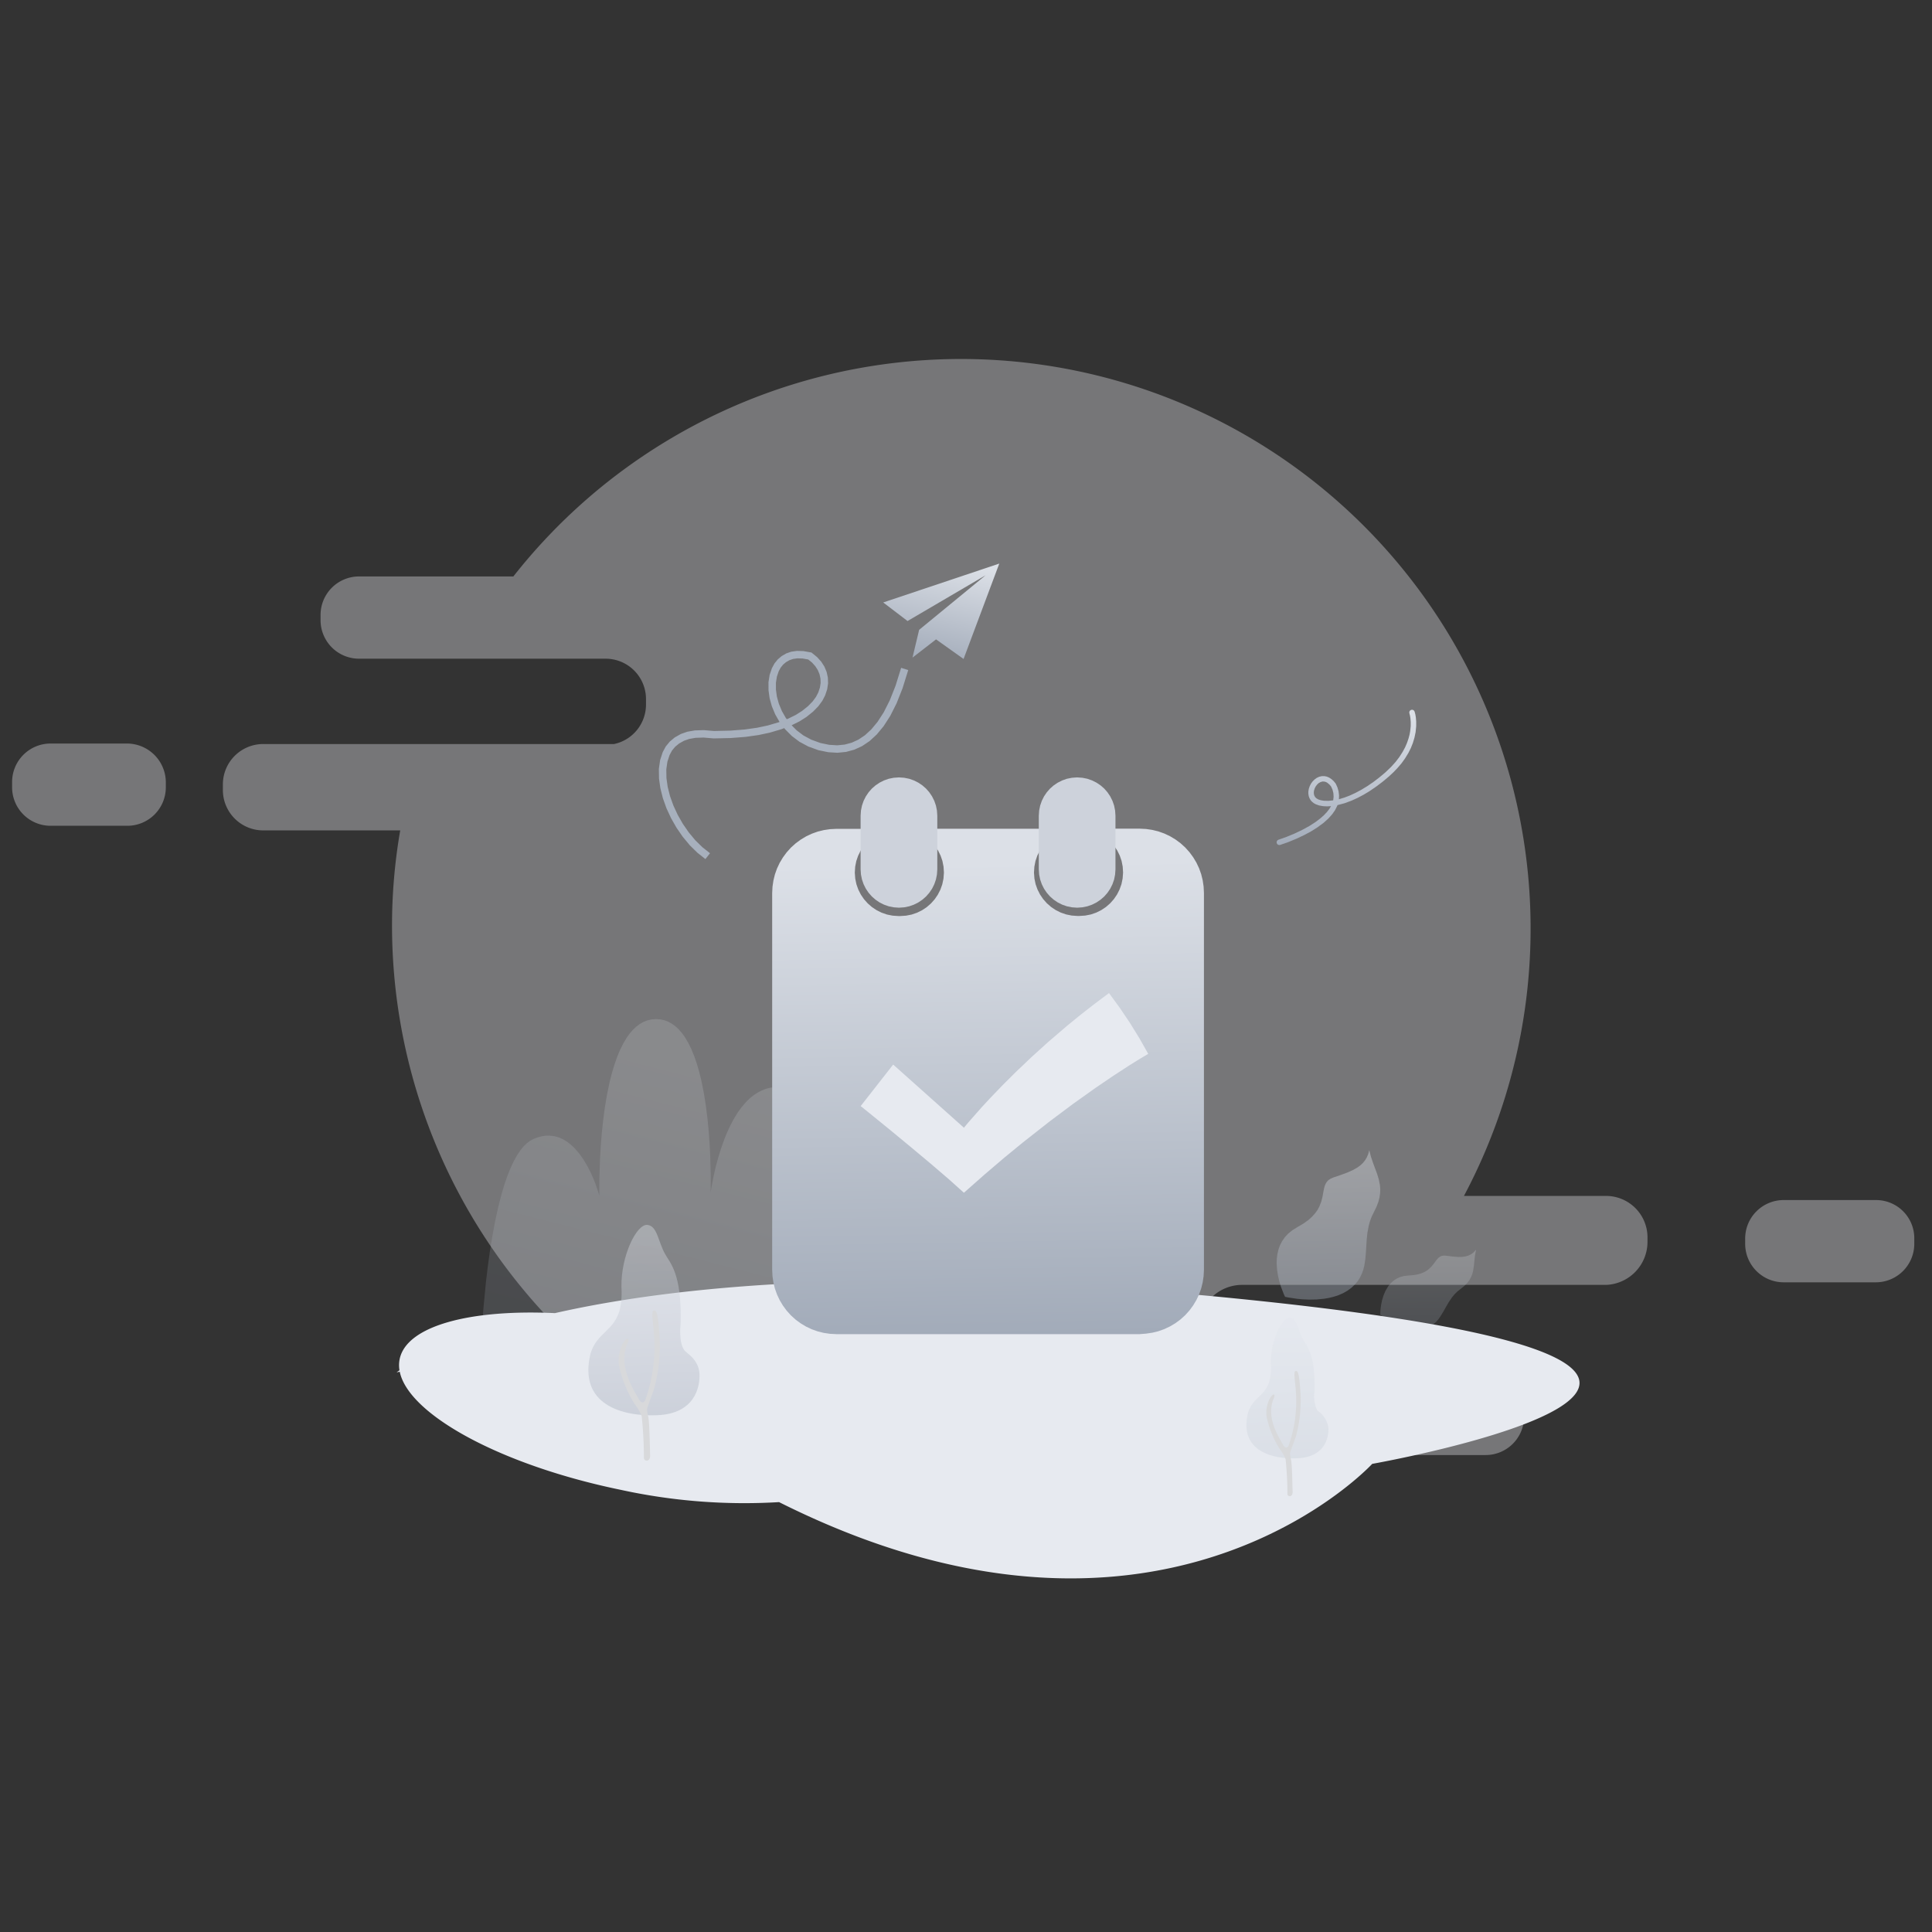 <svg xmlns="http://www.w3.org/2000/svg" xmlns:xlink="http://www.w3.org/1999/xlink" width="260" height="260" viewBox="0 0 260 260"><rect x="0" y="0" width="260" height="260" fill="#333333" stroke="none"/><defs><style>.a{fill:#ededf1;opacity:0.36;}.b,.h,.i{stroke:rgba(0,0,0,0);stroke-miterlimit:10;}.b,.d,.h,.i{fill:url(#a);}.c{opacity:0.19;}.e,.h{opacity:0.4;}.f{opacity:0.24;}.g{fill:#e7eaf0;}.i{opacity:0.18;}.j{fill:#d8d9db;}.k,.m{fill:none;}.l{fill:#cdd2db;}.m{stroke:#a7b0bd;}</style><linearGradient id="a" x1="0.63" y1="1" x2="0.616" y2="0.067" gradientUnits="objectBoundingBox"><stop offset="0" stop-color="#a2abb9"/><stop offset="1" stop-color="#dce0e7"/></linearGradient></defs><g transform="translate(-58 -234)"><path class="a" d="M15.429,51.752H5.189A5.182,5.182,0,0,0,0,56.941v.692a5.182,5.182,0,0,0,5.189,5.189H15.5a5.182,5.182,0,0,0,5.189-5.189v-.692a5.241,5.241,0,0,0-5.258-5.189Zm199.12,60.884H195.383A76.65,76.65,0,0,0,67.457,29.266H46.7a5.182,5.182,0,0,0-5.189,5.189v.692A5.182,5.182,0,0,0,46.7,40.336h33.14A5.433,5.433,0,0,1,85.307,45.8v.692a5.431,5.431,0,0,1-4.29,5.327H33.832a5.433,5.433,0,0,0-5.466,5.466v.692a5.433,5.433,0,0,0,5.466,5.466h18.4A74.916,74.916,0,0,0,51.129,76.59a76.815,76.815,0,0,0,105.787,70.778,4.044,4.044,0,0,0,1.315.138h40.059a5.182,5.182,0,0,0,5.189-5.189v-.692a5.182,5.182,0,0,0-5.189-5.189h-33.14a5.433,5.433,0,0,1-5.466-5.466v-.692a5.853,5.853,0,0,1,5.743-5.673h49.123a5.8,5.8,0,0,0,5.535-5.812V118.1a5.582,5.582,0,0,0-5.535-5.466Zm36.254.553H238.418a5.182,5.182,0,0,0-5.189,5.189v.692a5.182,5.182,0,0,0,5.189,5.189H250.8a5.182,5.182,0,0,0,5.189-5.189v-.692A5.139,5.139,0,0,0,250.8,113.19Z" transform="translate(59.628 282.309)"/><path class="b" d="M827.443,333.3l-.559.583-.592.55-.835.7-.867.656-.9.614-.777.471-.8.425-.826.378-.943.352-.973.262-.055.138-.277.545-.386.553-.509.567-.649.583-.815.6-.852.539-.891.48-1.072.508-1.094.45-1.117.394-.147.013-.134-.041-.109-.087-.069-.13-.015-.147.041-.134.087-.109.13-.069h0l1.08-.383,1.058-.437,1.036-.492.97-.531.814-.521.676-.511.484-.431.393-.417.312-.4.24-.392-.527.028-.529-.025-.555-.1-.449-.163-.269-.152-.222-.178-.181-.2-.162-.271-.106-.294-.052-.325.006-.33.062-.34.122-.355.169-.327.212-.291.258-.263.3-.219.33-.152.363-.085.333,0,.316.06.308.125.337.221.294.265.255.311.031.049.224.492.146.515.066.531-.016.54.726-.219.709-.269.774-.355.8-.428.824-.5.8-.548.8-.609.808-.677.765-.73.621-.686.495-.646.443-.689.341-.629.25-.576.208-.6.141-.522.084-.453.074-.71,0-.562-.043-.509-.055-.331-.077-.309-.019-.146.037-.135.084-.112.127-.074.146-.019.135.037.112.084.075.127.1.377.065.383.05.58v.636l-.081.8-.152.732-.212.707-.272.687-.336.667-.437.718-.489.68Zm-10.82,2.233-.174.228-.134.255-.108.339-.025.309.05.291.127.244.18.177.269.153.315.1.4.069.637.015.634-.065.056-.483-.029-.48-.115-.467-.2-.445-.216-.252-.271-.228-.2-.113-.219-.06-.241-.009-.28.079-.243.138Z" transform="translate(-581.379 4.061)"/><g class="c" transform="matrix(0.966, 0.259, -0.259, 0.966, 132.818, 367.391)"><path class="d" d="M2.748,49.355l-.158-.706-.4-1.934-.551-2.888L1.04,40.262.759,38.326.5,36.292.286,34.24.122,32.194l-.1-2.031L0,28.241.036,26.97l.081-1.176.122-1.085.186-1.077.236-.94.281-.816.272-.6.3-.5.331-.42.359-.345.518-.376.5-.289.481-.211L4.171,19l.651-.1h.634l.621.1.609.176.593.245.582.314.826.559.774.645.718.7.635.7.579.712.464.626.673,1,.237.393-.178-.639-.453-1.742-.6-2.585-.309-1.5-.308-1.669-.275-1.714-.234-1.783-.173-1.8-.1-1.767L10.126,8.7l.031-1.123L10.232,6.5l.136-1.065.2-.97.248-.884.244-.649.281-.579.317-.517.353-.459.407-.411.456-.34.507-.275.567-.208.593-.117L15.107,0l.559.055.551.137L16.746.4l.525.276.526.348.528.428.645.626.64.726.639.838.587.874.575.943.56,1.015.777,1.561.726,1.625.67,1.645.6,1.606.55,1.586.467,1.444.748,2.52.461,1.723.158.638-.072-.637-.126-1.694-.042-1.1,0-1.314.047-1.363.12-1.452.126-.973.173-.96.219-.949.276-.931.334-.871.392-.817.345-.584.386-.531.425-.479.467-.431.507-.373.562-.308.62-.244.685-.18.553-.048.554.05.564.151.582.262.535.326.553.412.568.507.587.612.715.851.728.98.742,1.121L39.935,11l.69,1.23.685,1.318.969,2.011.927,2.078.874,2.1.8,2.036.748,2,.649,1.819,1.063,3.164.678,2.156.239.8Z"/></g><g class="e" transform="translate(229.801 388.778)"><path class="d" d="M792.726,619.211l.825-.486.639-.458.486-.434.435-.485.329-.455.233-.432.265-.675.156-.618.212-1.137.089-.34.126-.3.163-.269.21-.228.3-.2.407-.176.959-.322.831-.306.774-.34.644-.365.389-.284.337-.317.288-.353.237-.389.192-.455.146-.532.227.879.268.8.563,1.518.228.749.15.764.043.517-.018.552-.084.591-.149.58-.246.651-.357.733-.3.613-.228.608-.166.606-.173.923-.1.915-.112,1.8-.077.879-.131.843-.135.547-.189.529-.241.514-.3.481-.389.47-.49.462-.549.4-.585.332-.619.266-.644.21-.654.159-.662.11-.992.092-.938.018-.905-.038-.762-.069-1.173-.176-.442-.092-.176-.376-.388-1.009-.2-.662-.187-.79-.128-.826-.054-.885.021-.595.077-.593.138-.6.2-.573.286-.557.373-.542.444-.485.56-.458Z" transform="translate(-789.93 -608.85)"/></g><g class="f" transform="translate(243.746 402.177)"><path class="d" d="M861.408,679.493l.654-.053.531-.09.429-.12.414-.168.338-.182.274-.2.365-.335.281-.333.473-.637.238-.26.268-.186.2-.077.245-.036.3.013.908.115.764.057.49-.007.44-.061.4-.112.366-.177.35-.265.337-.365-.148.759-.08.7-.066.692-.1.659-.105.424-.166.424-.228.424-.284.388-.4.409-.541.434-.434.35-.376.373-.324.4-.43.634-.378.647-.363.647-.373.609-.271.384-.3.35-.337.315-.373.266-.442.22-.522.171-.55.09-.55.018-.554-.054-.813-.179-.771-.268-.726-.332-.614-.337-.932-.606-.347-.266.01-.381.029-.394.077-.56.122-.591.2-.657.274-.642.375-.618.306-.373.363-.329.426-.289.465-.215.547-.148Z" transform="translate(-857.57 -676.02)"/></g><path class="g" d="M51.468,29.815a78.076,78.076,0,0,1-21.384-1.669C14.026,24.829,1.61,18.034.421,12.267L0,12.355s.123-.1.386-.278a4.11,4.11,0,0,1,.033-1.555C1.389,6.085,9.887,3.844,21.3,4.383,37.963.6,66.955-2.286,114.046,2.523c90.288,9.215,17.245,22.145,17.245,22.145S117.131,40.076,90.73,40.079C79.724,40.079,66.592,37.4,51.468,29.815Z" transform="translate(111.375 406.333)"/><path class="h" d="M85.834,417.8s-.291,2.385.511,3.479c.29.387,1.9,1.193,2.029,3.125.1,1.9-.681,5.413-5.7,5.609-4.638.193-10.662-1.385-8.955-8.311,1.1-3.609,4.51-2.867,4.156-8.989-.061-4.188,2.062-8.5,3.513-8.311,1.32.162,1.418,2.223,2.351,3.9C84.348,409.455,86.056,410.872,85.834,417.8Z" transform="translate(63.756 -5.559)"/><path class="i" d="M82.578,414.282a4.575,4.575,0,0,0,.377,2.566,3.441,3.441,0,0,1,1.5,2.3c.072,1.4-.5,3.993-4.207,4.137-3.421.142-7.865-1.022-6.606-6.131.808-2.662,3.327-2.115,3.065-6.631-.045-3.089,1.521-6.273,2.592-6.131.974.119,1.046,1.64,1.734,2.876C81.482,408.127,82.741,409.173,82.578,414.282Z" transform="translate(152.316 6.963)"/><path class="j" d="M100.744,491.935c0,.452.837.579.837-.322-.032-.872-.061-3.447-.193-4.8-.032-.387-.257-1.225-.225-1.45.1-.511.772-2.159.934-2.673a21.967,21.967,0,0,0,.741-7.282c-.225-3.35-.451-3.35-.806-3.317s0,1.964.063,3.189a21.21,21.21,0,0,1-1.16,8.827c-.063.17-.451.741-.935-.193s-2.8-4.22-1.481-7.377c.419-.968-.194-.838-.682.1a5.056,5.056,0,0,0-.451,2.867,16.284,16.284,0,0,0,2.126,5.186,6.335,6.335,0,0,1,.934,1.61A55.6,55.6,0,0,1,100.744,491.935Z" transform="translate(43.912 -61.718)"/><path class="j" d="M100.179,488.636c0,.376.7.483.7-.268-.027-.727-.051-2.874-.161-4-.027-.322-.215-1.021-.188-1.209.08-.426.644-1.8.778-2.229a18.316,18.316,0,0,0,.618-6.072c-.188-2.793-.376-2.793-.672-2.766s0,1.638.053,2.659a17.685,17.685,0,0,1-.967,7.36c-.053.142-.376.618-.78-.161s-2.337-3.519-1.234-6.151c.349-.807-.162-.7-.568.08a4.215,4.215,0,0,0-.376,2.391,13.577,13.577,0,0,0,1.773,4.324,5.283,5.283,0,0,1,.778,1.342A46.354,46.354,0,0,1,100.179,488.636Z" transform="translate(131.076 -53.577)"/><rect class="k" width="260" height="260" transform="translate(58 234)"/><g transform="translate(161.909 345.53)"><path class="d" d="M392.784,398.673H351.977l-.865-.044-.836-.124-.816-.2-.8-.285-.766-.361-.72-.432-.682-.5-.641-.579-.579-.642-.5-.68-.432-.722-.361-.766-.285-.8-.2-.814-.123-.838-.044-.863v-50.7l.044-.865.124-.836.2-.816.285-.8.361-.766.432-.72.5-.68.579-.643.643-.579.68-.5.72-.432.766-.361.8-.285.816-.2.836-.124.865-.044h8.275l-.8.064-.756.161-.715.257-.677.349-.615.423-.559.5-.492.566-.413.623-.336.682-.245.72-.149.757-.05.8.06.8.158.757.254.715.344.678.422.618.5.561.566.494.62.416.68.339.719.249.757.153.8.055h.207l.808-.052.759-.149.722-.247.683-.339.623-.415.568-.494.5-.563.421-.618.348-.678.255-.719.16-.759.06-.806-.052-.808-.149-.761-.247-.722-.339-.683-.415-.623-.494-.568-.561-.5-.62-.423-.678-.346-.719-.255-.759-.16-.806-.06h23.767l-.8.064-.757.161-.715.257-.677.349-.615.423-.559.5-.49.566-.413.623-.338.682-.245.72-.148.757-.052.8.06.8.158.757.255.715.344.678.42.618.5.561.564.494.62.416.682.339.719.249.757.153.8.055h.2l.808-.052.761-.149.722-.247.683-.339.623-.415.568-.494.5-.561.423-.618.346-.68.257-.719.158-.759.062-.806-.052-.808-.149-.761-.247-.72-.339-.685-.415-.623-.494-.568-.561-.5-.62-.422-.678-.348-.719-.255-.759-.16-.806-.06h8.071l.863.044.838.124.814.2.8.285.766.361.722.432.68.5.641.579.579.643.5.68.432.72.363.766.284.8.2.816.124.836.044.865v50.7l-.044.863-.124.838-.2.814-.284.8-.363.766-.432.722-.5.68-.579.642-.641.579-.68.5-.722.432-.766.361-.8.285-.816.2-.838.124Z" transform="translate(-343.32 -330.66)"/></g><g transform="translate(173.824 338.619)"><path class="l" d="M419.422,289.51h0l.709.05.667.134.631.222.6.3.544.366.5.437.437.5.368.544.3.6.22.633.136.665.049.709v7.214l-.049.707-.136.667-.22.631-.3.6-.368.544-.437.5-.5.437-.544.368-.6.3-.631.22-.667.136-.709.049h0l-.707-.049-.667-.136-.631-.22-.6-.3-.544-.368-.5-.437-.437-.5-.368-.544-.3-.6-.22-.631-.136-.667-.049-.707v-7.214l.049-.709.136-.665.22-.633.3-.6.368-.544.437-.5.5-.437.544-.366.6-.3.631-.222.667-.134Z" transform="translate(-414.27 -289.51)"/></g><g transform="translate(197.804 338.619)"><path class="l" d="M562.222,289.51h0l.709.05.667.134.631.222.6.3.544.366.5.437.437.5.366.544.3.6.22.633.134.665.05.709v7.214l-.05.707-.134.667-.22.631-.3.6-.366.544-.437.5-.5.437-.544.368-.6.3-.631.22-.667.136-.709.049h0l-.707-.049-.667-.136-.631-.22-.6-.3-.544-.368-.5-.437-.437-.5-.368-.544-.3-.6-.22-.631-.136-.667-.049-.707v-7.214l.049-.709.136-.665.22-.633.3-.6.368-.544.437-.5.5-.437.544-.366.6-.3.631-.222.667-.134Z" transform="translate(-557.07 -289.51)"/></g><g transform="translate(173.824 367.644)"><path class="g" d="M414.27,477.559l4.375-5.589,9.523,8.5.606-.729,1.768-2.007,1.239-1.337,1.614-1.676,1.76-1.751,2.1-2,2.24-2.027,2.551-2.186,1.76-1.439,1.881-1.468,2.005-1.5,1.439,1.97,1.359,2.017,1.281,2.071,1.2,2.121-1.248.744-1.357.846-2.133,1.389-2.354,1.6-2.992,2.131-3.154,2.358-3.664,2.88-2.465,2.022-2.631,2.243-2.808,2.48-2.017-1.809-2.47-2.119-2.647-2.213-2.541-2.1-2.161-1.762-1.5-1.214Z" transform="translate(-414.27 -462.35)"/></g><g transform="translate(156.199 300.798) rotate(14)"><path class="m" d="M1281.608,392.957l-.145,2.526-.286,2.141-.407,1.8-.515,1.508-.6,1.252-.682,1.033-.759.839-.839.669-.925.515-1.024.367-1.145.213-1.286.052-1.37-.145-1.231-.312-1.114-.475-1.04-.629-.9-.719-.777-.814-.672-.907-.519-.919-.376-.938-.247-.978-.08-.91.071-.854.16-.623.256-.549.348-.487.453-.438.512-.333.63-.256.768-.167.938-.065.744.349.617.416.509.481.411.552.305.617.189.657.068.709-.059.777-.176.737-.318.771-.478.817-.664.873-.721.756-.91.771-1.129.786-1.373.808-1.36.663-1.6.648-1.869.623-2.169.592-1.357.219-1.092.312-.87.386-.688.453-.617.583-.463.629-.327.682-.191.749-.074,1.043.115,1.111.321,1.2.469,1.16.623,1.166.784,1.175.888,1.1.981,1.027,1.083.956,1.16.852,1.191.7,1.224.555" transform="translate(-1253.14 -376.118)"/><path class="b" d="M1053,11.956l4.232,1.663L1058.79,0,1044.9,8.856l3.782,1.632,8.7-8.513-6.9,9.285.037,3.846Z" transform="translate(-1021.399 0)"/></g></g></svg>